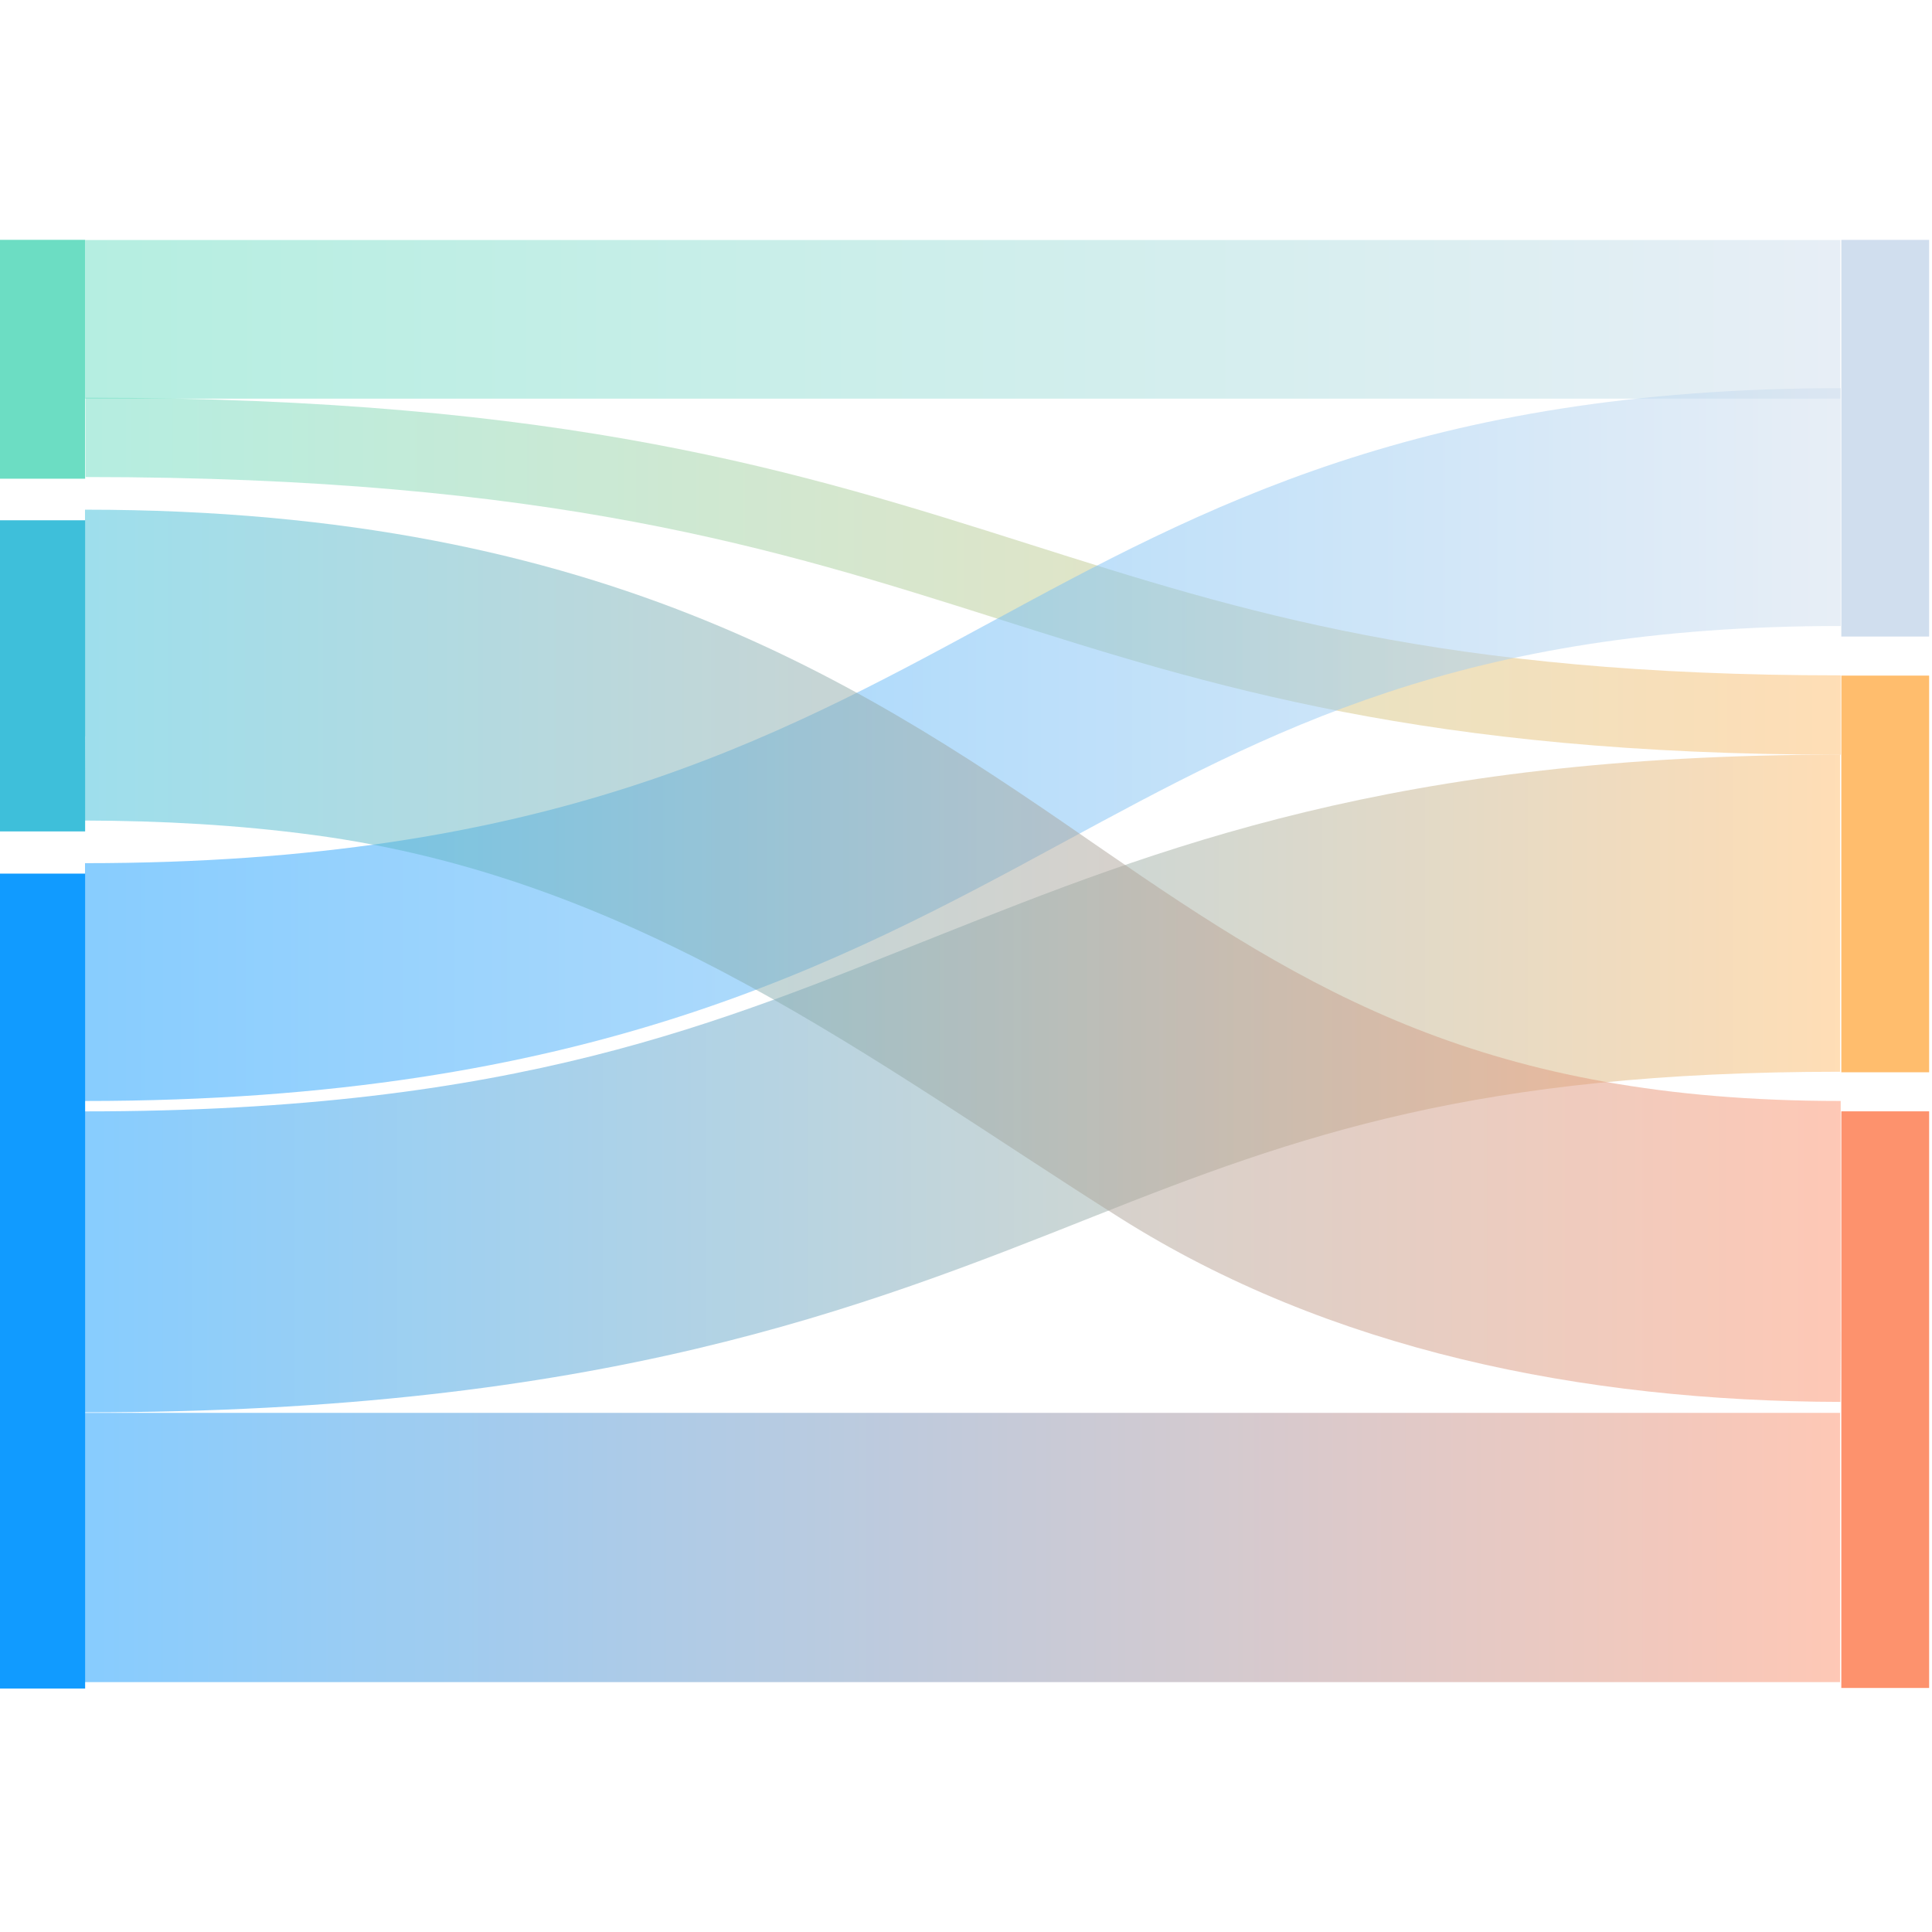 <?xml version="1.0" encoding="UTF-8" standalone="no"?>
<!DOCTYPE svg PUBLIC "-//W3C//DTD SVG 1.1//EN" "http://www.w3.org/Graphics/SVG/1.1/DTD/svg11.dtd">
<svg width="100%" height="100%" viewBox="0 0 80 80" version="1.1" xmlns="http://www.w3.org/2000/svg" xmlns:xlink="http://www.w3.org/1999/xlink" xml:space="preserve" xmlns:serif="http://www.serif.com/" style="fill-rule:evenodd;clip-rule:evenodd;stroke-linejoin:round;stroke-miterlimit:2;">
    <g transform="matrix(1,0,0,1,2866.68,-2355.7)">
        <g>
            <g transform="matrix(0.521,0,0,0.521,-3314.84,2373.21)">
                <rect x="859.943" y="-33.506" width="153.506" height="153.506" style="fill:none;"/>
            </g>
            <g transform="matrix(1,0,0,1,81.379,262.068)">
                <g transform="matrix(0.808,0,0,0.314,-2948.17,2088.02)">
                    <rect x="0" y="49.5" width="4.5" height="31.5" style="fill:rgb(108,221,195);"/>
                </g>
                <g transform="matrix(0.808,0,0,0.409,-2948.17,2094.93)">
                    <rect x="0" y="49.5" width="4.5" height="31.5" style="fill:rgb(62,191,218);"/>
                </g>
                <g transform="matrix(0.808,0,0,0.73,-2948.17,2060.86)">
                    <rect x="94.5" y="58.5" width="4.5" height="22.5" style="fill:rgb(208,222,238);"/>
                </g>
                <g transform="matrix(0.808,0,0,0.758,-2948.17,2139.65)">
                    <rect x="94.5" y="0" width="4.5" height="31.5" style="fill:rgb(253,146,109);"/>
                </g>
                <g transform="matrix(0.808,0,0,0.73,-2948.17,2096.97)">
                    <rect x="94.5" y="33.75" width="4.5" height="22.5" style="fill:rgb(255,189,109);"/>
                </g>
                <g transform="matrix(0.808,0,0,0.75,-2948.17,2129.8)">
                    <rect x="0" y="0.009" width="4.5" height="44.991" style="fill:rgb(17,155,255);"/>
                </g>
                <g transform="matrix(0.85,0,0,0.73,-2950.27,2051.01)">
                    <rect x="6.75" y="72" width="85.5" height="9" style="fill:url(#_Linear1);"/>
                </g>
                <g transform="matrix(0.85,0,0,0.73,-2871.84,2110.1)">
                    <path d="M0,20.25C-20.195,20.25 -30.809,16.329 -41.071,12.537C-51.768,8.586 -62.827,4.5 -85.5,4.5L-85.5,0C-62.022,0 -50.579,4.228 -39.512,8.316C-29.164,12.14 -19.391,15.75 0,15.75L0,20.25Z" style="fill:url(#_Linear2);fill-rule:nonzero;"/>
                </g>
                <g transform="matrix(0.85,0,0,0.712,-2944.54,2124.88)">
                    <path d="M0,38.25L0,20.747C21.067,20.747 30.957,15.56 41.428,10.593C52.407,5.385 63.761,0 85.5,0L85.5,18.442C67.813,18.442 59.16,22.104 49.142,26.856C37.882,32.197 25.119,38.25 0,38.25" style="fill:url(#_Linear3);fill-rule:nonzero;"/>
                </g>
                <g transform="matrix(0.85,0,0,0.73,-2944.54,2157.71)">
                    <rect x="0" y="-7.636" width="85.5" height="15.273" style="fill:url(#_Linear4);"/>
                </g>
                <g transform="matrix(1,0,0,0.857,-2887.91,-450.53)">
                    <path d="M-56.409,3014.22L-56.629,3014.22L-56.629,3010.39C-37.547,3010.39 -28.193,3004.48 -19.146,2998.76C-10.345,2993.19 -1.245,2987.44 16.07,2987.44L16.07,2991.27L15.878,2991.27L16.07,2991.27L16.07,2998.93C0.416,2998.93 -7.598,3004 -16.081,3009.36C-25.364,3015.23 -35.886,3021.88 -56.629,3021.88L-56.629,3014.22L-56.409,3014.22Z" style="fill:url(#_Linear5);fill-rule:nonzero;"/>
                </g>
                <g transform="matrix(1,0,0,0.857,-2887.91,-450.53)">
                    <path d="M-56.624,3004.26L-56.629,3004.26L-56.629,2993.31C-34.871,2993.31 -24.011,3002.06 -14.43,3009.78C-5.948,3016.61 1.377,3021.88 16.07,3021.88L16.07,3033.04L16.073,3033.04L16.059,3036.42C5.347,3036.39 -5.111,3033.91 -13.758,3027.54C-24.069,3019.94 -33.71,3011.13 -47.159,3009.03C-50.292,3008.54 -53.464,3008.34 -56.636,3008.33L-56.624,3004.26Z" style="fill:url(#_Linear6);fill-rule:nonzero;"/>
                </g>
            </g>
        </g>
    </g>
    <defs>
        <linearGradient id="_Linear1" x1="0" y1="0" x2="1" y2="0" gradientUnits="userSpaceOnUse" gradientTransform="matrix(85.493,0,0,85.493,6.757,100.797)"><stop offset="0" style="stop-color:rgb(108,221,195);stop-opacity:0.5"/><stop offset="1" style="stop-color:rgb(208,222,238);stop-opacity:0.5"/></linearGradient>
        <linearGradient id="_Linear2" x1="0" y1="0" x2="1" y2="0" gradientUnits="userSpaceOnUse" gradientTransform="matrix(85.493,0,0,85.493,-85.493,19.797)"><stop offset="0" style="stop-color:rgb(108,221,195);stop-opacity:0.5"/><stop offset="1" style="stop-color:rgb(255,189,109);stop-opacity:0.5"/></linearGradient>
        <linearGradient id="_Linear3" x1="0" y1="0" x2="1" y2="0" gradientUnits="userSpaceOnUse" gradientTransform="matrix(85.493,0,0,85.493,0.007,-0.464)"><stop offset="0" style="stop-color:rgb(17,155,255);stop-opacity:0.5"/><stop offset="1" style="stop-color:rgb(255,189,109);stop-opacity:0.5"/></linearGradient>
        <linearGradient id="_Linear4" x1="0" y1="0" x2="1" y2="0" gradientUnits="userSpaceOnUse" gradientTransform="matrix(85.5,0,0,85.5,0,-1.407)"><stop offset="0" style="stop-color:rgb(17,155,255);stop-opacity:0.5"/><stop offset="1" style="stop-color:rgb(253,146,109);stop-opacity:0.5"/></linearGradient>
        <linearGradient id="_Linear5" x1="0" y1="0" x2="1" y2="0" gradientUnits="userSpaceOnUse" gradientTransform="matrix(72.694,0,0,72.694,-56.623,3004.26)"><stop offset="0" style="stop-color:rgb(17,155,255);stop-opacity:0.5"/><stop offset="1" style="stop-color:rgb(208,222,238);stop-opacity:0.5"/></linearGradient>
        <linearGradient id="_Linear6" x1="0" y1="0" x2="1" y2="0" gradientUnits="userSpaceOnUse" gradientTransform="matrix(72.694,0,0,72.694,-56.623,3004.26)"><stop offset="0" style="stop-color:rgb(62,191,218);stop-opacity:0.5"/><stop offset="1" style="stop-color:rgb(253,146,109);stop-opacity:0.5"/></linearGradient>
    </defs>
</svg>
